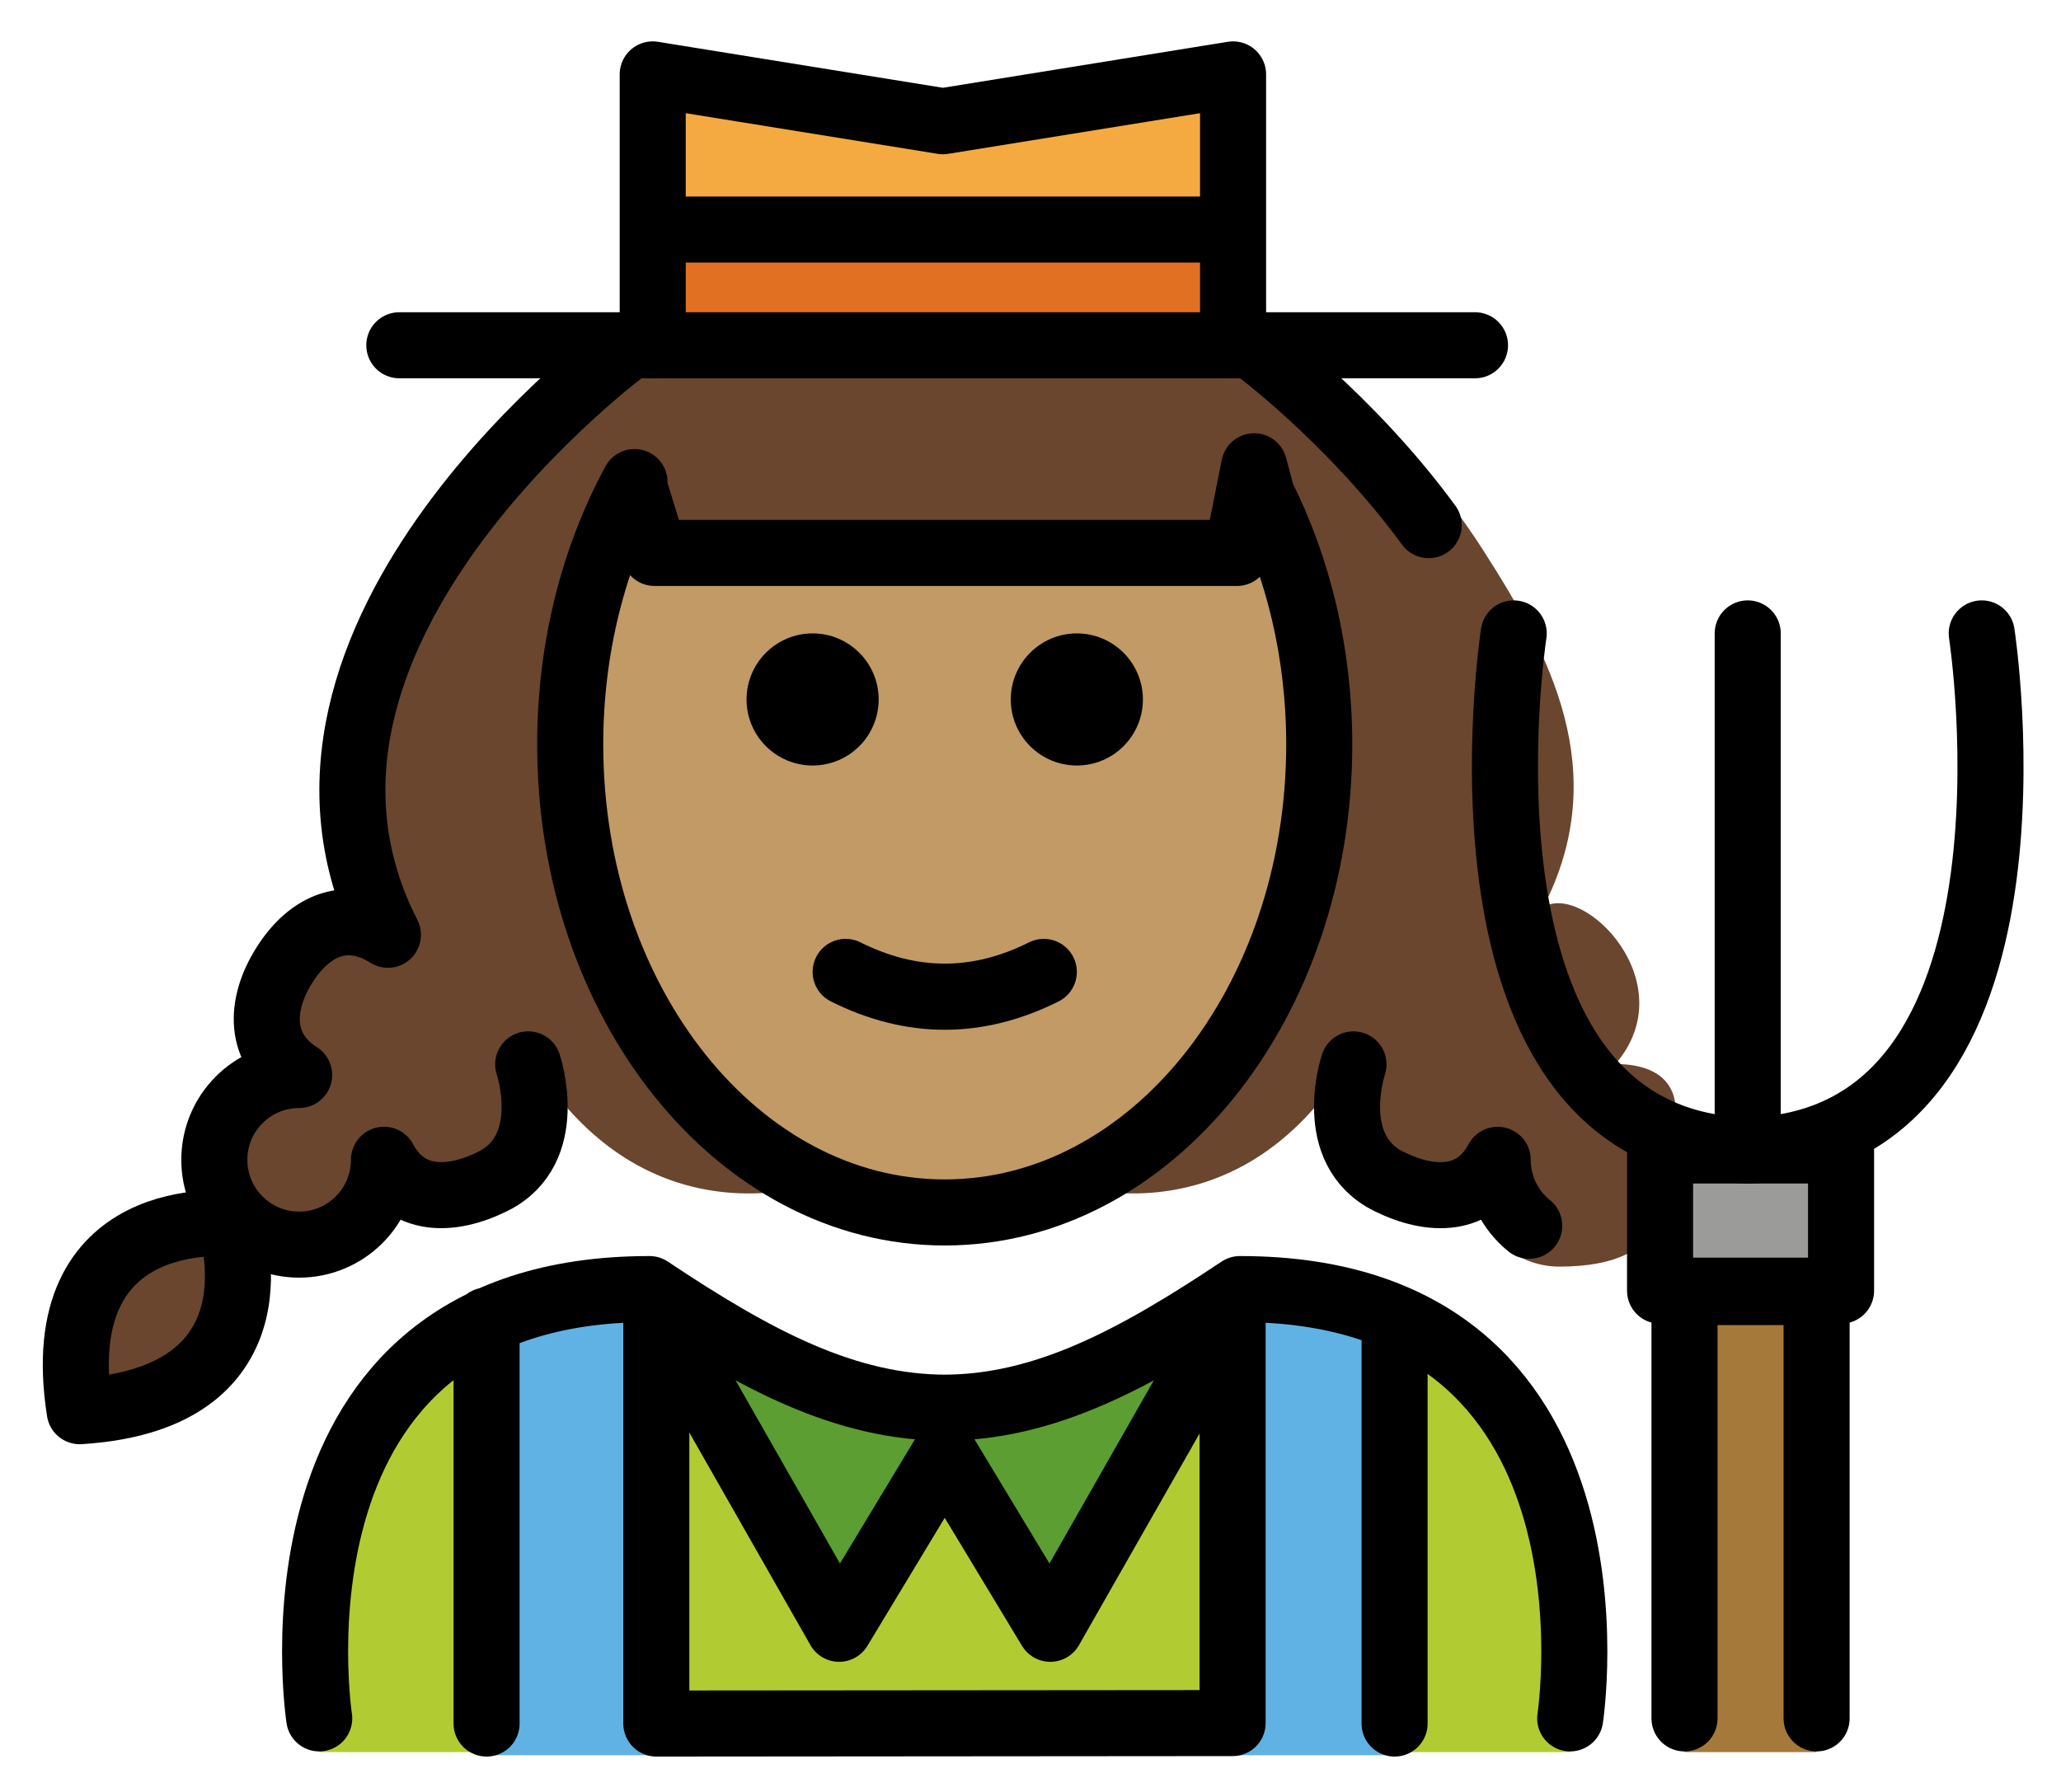 <svg xmlns="http://www.w3.org/2000/svg" role="img" viewBox="7.30 5.92 62.40 54.27"><title>1F469-1F3FD-200D-1F33E.svg</title><path fill="#B1CC33" d="M54.84 58.975s2-14.021-10-14.021c-3.192 2.128-5.926 3.598-9 3.592h.125c-3.074.006-5.808-1.464-9-3.592-12 0-10 14.021-10 14.021"/><path fill="#61B2E4" d="M22.032 44.995h4.288v14.027h-4.288zm22.469 0h4.288v14.027h-4.288z"/><path fill="#61B2E4" d="M22.032 57.336h27.491v1.734H22.032z"/><path fill="#5C9E31" d="M26.903 45.054l5.803 10.187 3.197-5.295m9-4.892l-5.804 10.187-3.196-5.295"/><path fill="#F4AA41" d="M27.062 16.375V8.173l8.785 1.418 8.786-1.418v8.202"/><path fill="#E27022" d="M27.062 12.958h17.446v2.658H27.062z"/><path fill="#9B9B9A" d="M57.561 40.758h5.48v4.245h-5.48z"/><path fill="#A57939" d="M58.301 45.044V58.975h4V45.044z"/><g fill="#6a462f"><path d="M9.713 48.318c6.352-.394 4.558-5.676 4.558-5.676s-5.545-.612-4.558 5.676zM56.213 38.137c2.105-2.453-.965-5.52-2.188-4.745 2.105-4.109.212-7.648-1.839-10.841-2.491-3.878-5.999-6.51-5.999-6.51H26.383s-12 8.752-7.338 17.851c-1.223-.775-2.357-.31-3.131.913-.775 1.223-.78 2.558.443 3.333-1.418 0-2.568 1.15-2.568 2.568s1.15 2.568 2.568 2.568 2.568-1.15 2.568-2.568c.682 1.278 1.988 1.298 3.287.658 1.952-.962 1.079-3.547 1.079-3.547 3.602 6.106 9.134 3.828 9.162 3.816-4.576-1.824-7.89-7.181-7.89-13.506 0-2.944.718-5.678 1.947-7.944l-.028.089.634 2.057h17.335l.634-2.057-.028-.089c1.229 2.266 1.947 5 1.947 7.944 0 6.325-3.314 11.681-7.89 13.506.029.012 5.561 2.29 9.162-3.816 0 0-.873 2.585 1.079 3.547 1.299.64 1.906 1.619 2.587.342 0 1.418 1.15 2.568 2.568 2.568 3.529 0 3.268-2.15 3.268-3.568.492-1.148.447-2.555-1.568-2.568z"/></g><g><path fill="#c19a65" d="M35.903 22.663h8.848s-.017-3.205.242-2.78c1.45 2.381 2.312 5.354 2.312 8.578 0 7.828-5.077 14.173-11.339 14.173s-11.339-6.346-11.339-14.173c0-3.083.787-5.936 2.125-8.262.186-.323.366 2.465.366 2.465h8.785z"/></g><g><path d="M41.903 27.1c0 1.105-.896 2-2 2s-2-.895-2-2c0-1.103.896-2 2-2s2 .896 2 2m-8 0c0 1.105-.896 2-2 2s-2-.895-2-2c0-1.103.896-2 2-2s2 .896 2 2m2 10.002c-1.152 0-2.304-.286-3.447-.858-.494-.247-.694-.848-.447-1.342.247-.494.846-.694 1.342-.447 1.718.859 3.388.859 5.105 0 .495-.247 1.095-.046 1.342.447.247.494.047 1.095-.447 1.342-1.144.572-2.295.858-3.447.858z"/><path fill="none" stroke="#000" stroke-linecap="round" stroke-linejoin="round" stroke-miterlimit="10" stroke-width="2" d="M26.903 45.054l5.803 10.187 3.197-5.295m9-4.892l-5.804 10.187-3.196-5.295"/><path fill="none" stroke="#000" stroke-linecap="round" stroke-linejoin="round" stroke-miterlimit="10" stroke-width="2" d="M54.84 57.954s2-13-10-13c-3.192 2.128-5.926 3.598-9 3.592h.125c-3.074.006-5.808-1.464-9-3.592-12 0-10 13-10 13M22.032 45.906V58.11m27.491-12.204V58.11"/><path fill="none" stroke="#000" stroke-linecap="round" stroke-linejoin="round" stroke-miterlimit="10" stroke-width="2" d="M27.171 45.209V58.11l17.448-.014V45.189m-28.262-6.717c-1.223-.775-1.218-2.109-.443-3.333.775-1.223 1.908-1.688 3.131-.913m-.12 6.814c0 1.418-1.15 2.568-2.568 2.568s-2.568-1.15-2.568-2.568 1.15-2.568 2.568-2.568M9.713 48.652c6.352-.394 4.558-5.676 4.558-5.676s-5.545-.612-4.558 5.676zm13.579-10.502s.873 2.585-1.079 3.547c-1.299.64-2.606.62-3.287-.658M27.062 16.375V8.173l8.785 1.418 8.786-1.418v8.202M27.062 12.87h17.571m-18.25 3.505s-12 8.752-7.338 17.851m33.6 6.814c0 .807.372 1.526.954 1.997m-5.32-4.886s-.873 2.585 1.079 3.547c1.299.64 2.606.62 3.287-.658m-7.458-24.665s2.96 2.159 5.369 5.447M53.13 25.1s-2.377 15.415 7.085 15.658V25.1m7.085 0s2.377 15.415-7.085 15.658V25.1"/><path fill="none" stroke="#000" stroke-linecap="round" stroke-linejoin="round" stroke-miterlimit="10" stroke-width="2" d="M57.561 40.758h5.48v4.245h-5.48zm4.74 17.196v-12.91h-4v12.91M19.39 16.375h32.568m-25.447 4.142c-1.229 2.266-1.947 5-1.947 7.944 0 7.828 5.077 14.173 11.339 14.173s11.339-6.346 11.339-14.173c0-2.769-.635-5.353-1.734-7.536l-.236-.886-.521 2.624H27.117l-.634-2.057"/></g></svg>